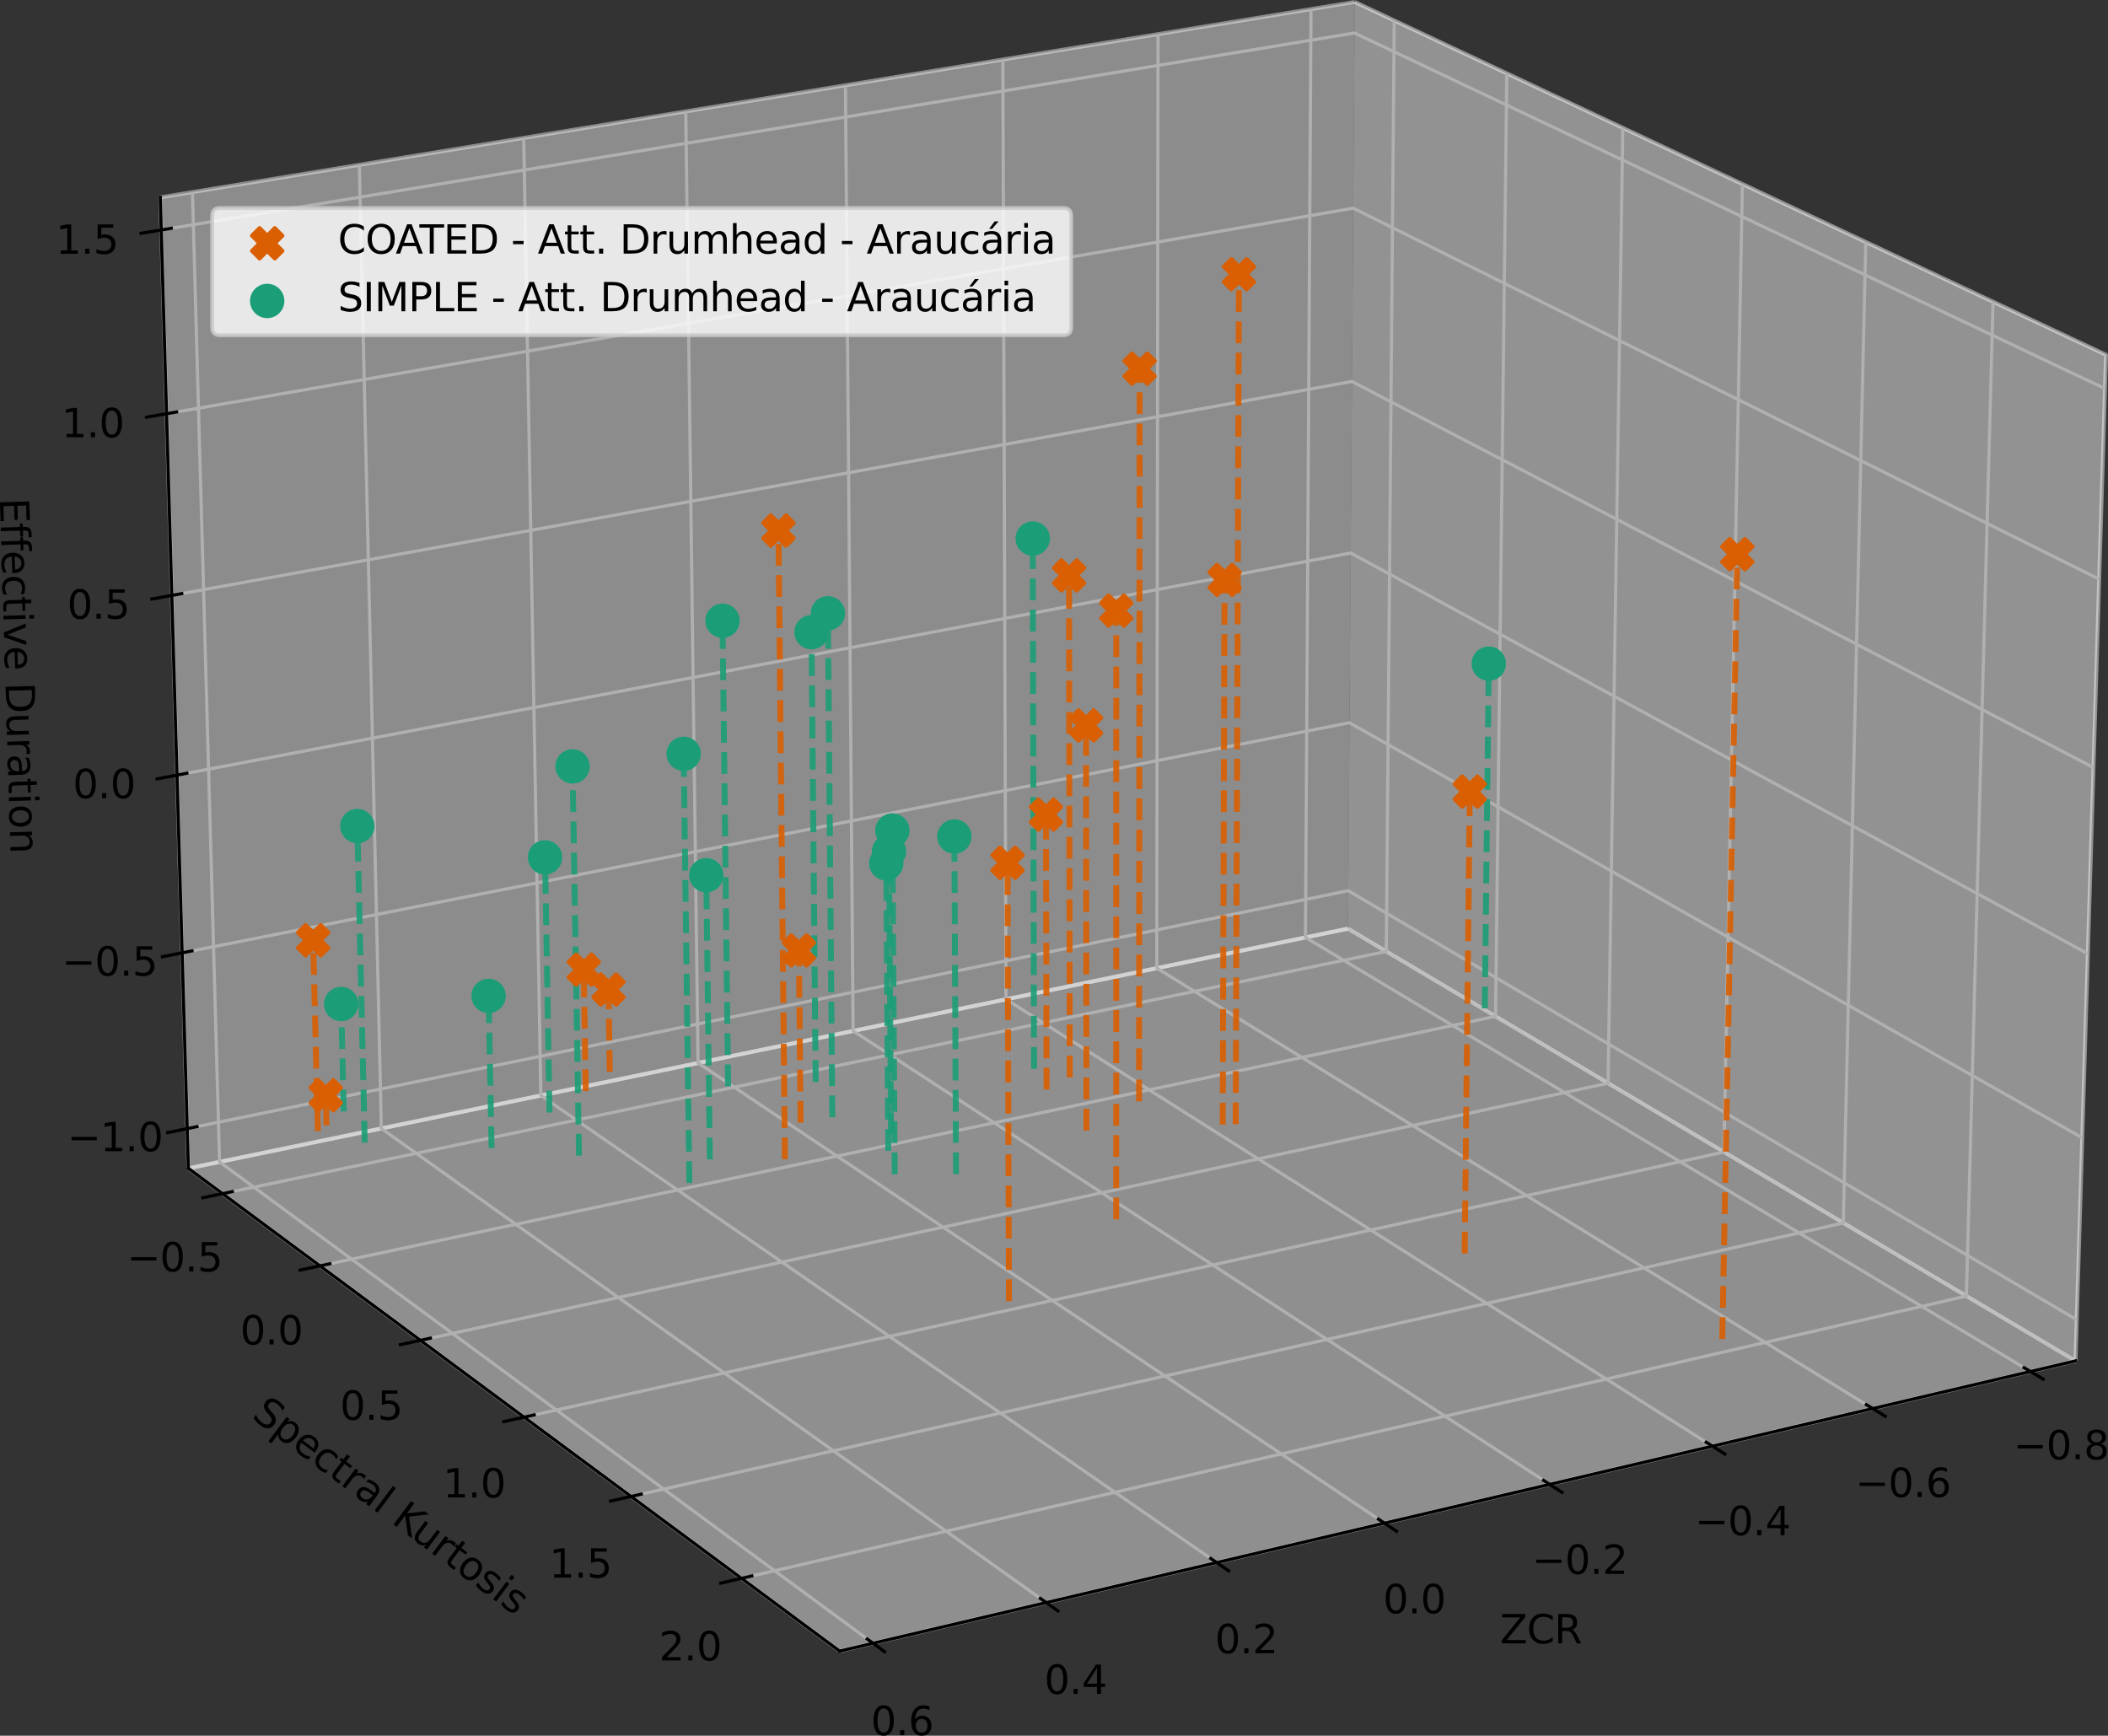 <?xml version="1.0" encoding="UTF-8" standalone="no"?>
<svg
   width="536.406pt"
   height="441.708pt"
   viewBox="0 0 536.406 441.708"
   version="1.1"
   id="svg909"
   sodipodi:docname="TIMBRE_SPACE_Attack Drumhead in Araucária's Tomtoms.svg"
   inkscape:version="1.1.2 (0a00cf5339, 2022-02-04)"
   xmlns:inkscape="http://www.inkscape.org/namespaces/inkscape"
   xmlns:sodipodi="http://sodipodi.sourceforge.net/DTD/sodipodi-0.dtd"
   xmlns:xlink="http://www.w3.org/1999/xlink"
   xmlns="http://www.w3.org/2000/svg"
   xmlns:svg="http://www.w3.org/2000/svg"
   xmlns:rdf="http://www.w3.org/1999/02/22-rdf-syntax-ns#"
   xmlns:cc="http://creativecommons.org/ns#"
   xmlns:dc="http://purl.org/dc/elements/1.1/">
  <rect x="0" y="0" width="536.406" height="441.708" fill="#333333" stroke="none"/>
  <sodipodi:namedview
     id="namedview911"
     pagecolor="#ffffff"
     bordercolor="#666666"
     borderopacity="1.0"
     inkscape:pageshadow="2"
     inkscape:pageopacity="0.0"
     inkscape:pagecheckerboard="0"
     inkscape:document-units="pt"
     showgrid="false"
     inkscape:zoom="0.69270833"
     inkscape:cx="358.73684"
     inkscape:cy="231.69925"
     inkscape:window-width="1322"
     inkscape:window-height="704"
     inkscape:window-x="44"
     inkscape:window-y="223"
     inkscape:window-maximized="1"
     inkscape:current-layer="svg909" />
  <defs
     id="defs6">
    <style
       type="text/css"
       id="style4">*{stroke-linejoin: round; stroke-linecap: butt}</style>
  </defs>
  <g
     id="pane3d_1"
     transform="translate(-300.297,-83.004)">
    <g
       id="patch_3">
      <path
         d="M 643.3,319.325 828.436,429.329 836.193,173.291 645.021,83.498"
         style="opacity:0.5;fill:#f2f2f2;stroke:#f2f2f2;stroke-linejoin:miter"
         id="path14" />
    </g>
  </g>
  <g
     id="pane3d_2"
     transform="translate(-300.297,-83.004)">
    <g
       id="patch_4">
      <path
         d="M 643.3,319.325 348.231,380.325 341.084,133.228 645.021,83.498"
         style="opacity:0.5;fill:#e6e6e6;stroke:#e6e6e6;stroke-linejoin:miter"
         id="path18" />
    </g>
  </g>
  <g
     id="pane3d_3"
     transform="translate(-300.297,-83.004)">
    <g
       id="patch_5">
      <path
         d="M 643.3,319.325 348.231,380.325 513.949,503.177 828.436,429.329"
         style="opacity:0.5;fill:#ececec;stroke:#ececec;stroke-linejoin:miter"
         id="path22" />
    </g>
  </g>
  <g
     id="grid3d_1"
     transform="translate(-300.297,-83.004)">
    <g
       id="Line3DCollection_1">
      <path
         d="M 816.968,432.022 632.485,321.561 633.898,85.318"
         style="fill:none;stroke:#b0b0b0;stroke-width:0.8"
         id="path26" />
      <path
         d="M 776.81,441.452 594.648,329.383 594.972,91.687"
         style="fill:none;stroke:#b0b0b0;stroke-width:0.8"
         id="path28" />
      <path
         d="M 736.038,451.026 556.284,337.314 555.488,98.147"
         style="fill:none;stroke:#b0b0b0;stroke-width:0.8"
         id="path30" />
      <path
         d="M 694.637,460.748 517.382,345.357 515.434,104.701"
         style="fill:none;stroke:#b0b0b0;stroke-width:0.8"
         id="path32" />
      <path
         d="m 652.593,470.621 -174.662,-117.109 -3.133,-242.163"
         style="fill:none;stroke:#b0b0b0;stroke-width:0.8"
         id="path34" />
      <path
         d="M 609.89,480.648 437.919,361.784 433.567,118.096"
         style="fill:none;stroke:#b0b0b0;stroke-width:0.8"
         id="path36" />
      <path
         d="M 566.514,490.834 397.334,370.174 391.728,124.942"
         style="fill:none;stroke:#b0b0b0;stroke-width:0.8"
         id="path38" />
      <path
         d="M 522.447,501.182 356.164,378.685 349.268,131.889"
         style="fill:none;stroke:#b0b0b0;stroke-width:0.8"
         id="path40" />
    </g>
  </g>
  <g
     id="grid3d_2"
     transform="translate(-300.297,-83.004)">
    <g
       id="Line3DCollection_2">
      <path
         d="M 655.073,88.219 653.061,325.125 356.925,386.77"
         style="fill:none;stroke:#b0b0b0;stroke-width:0.8"
         id="path44" />
      <path
         d="m 683.723,101.676 -2.859,239.969 -299.15,63.502"
         style="fill:none;stroke:#b0b0b0;stroke-width:0.8"
         id="path46" />
      <path
         d="m 713.243,115.541 -3.756,243.111 -302.211,65.445"
         style="fill:none;stroke:#b0b0b0;stroke-width:0.8"
         id="path48" />
      <path
         d="m 743.675,129.835 -4.706,246.334 -305.321,67.477"
         style="fill:none;stroke:#b0b0b0;stroke-width:0.8"
         id="path50" />
      <path
         d="m 775.062,144.578 -5.714,249.642 -308.48,69.607"
         style="fill:none;stroke:#b0b0b0;stroke-width:0.8"
         id="path52" />
      <path
         d="m 807.449,159.79 -6.783,253.039 -311.686,71.838"
         style="fill:none;stroke:#b0b0b0;stroke-width:0.8"
         id="path54" />
    </g>
  </g>
  <g
     id="grid3d_3"
     transform="translate(-300.297,-83.004)">
    <g
       id="Line3DCollection_3">
      <path
         d="m 347.939,370.222 295.431,-60.554 185.382,109.204"
         style="fill:none;stroke:#b0b0b0;stroke-width:0.8"
         id="path58" />
      <path
         d="M 346.645,325.487 643.682,266.924 830.156,372.562"
         style="fill:none;stroke:#b0b0b0;stroke-width:0.8"
         id="path60" />
      <path
         d="M 345.337,280.258 643.998,223.733 831.575,325.718"
         style="fill:none;stroke:#b0b0b0;stroke-width:0.8"
         id="path62" />
      <path
         d="M 344.014,234.526 644.316,180.087 833.011,278.332"
         style="fill:none;stroke:#b0b0b0;stroke-width:0.8"
         id="path64" />
      <path
         d="m 342.677,188.284 301.962,-52.305 189.825,94.416"
         style="fill:none;stroke:#b0b0b0;stroke-width:0.8"
         id="path66" />
      <path
         d="M 341.324,141.522 644.963,91.402 835.933,181.896"
         style="fill:none;stroke:#b0b0b0;stroke-width:0.8"
         id="path68" />
    </g>
  </g>
  <g
     id="axis3d_1"
     transform="translate(-300.297,-83.004)">
    <g
       id="line2d_1">
      <path
         d="M 828.436,429.329 513.949,503.177"
         style="fill:none;stroke:#000000;stroke-width:0.8;stroke-linecap:square"
         id="path72" />
    </g>
    <g
       id="xtick_1">
      <g
         id="line2d_2">
        <path
           d="m 815.35,431.053 4.864,2.912"
           style="fill:none;stroke:#000000;stroke-width:0.8;stroke-linecap:square"
           id="path75" />
      </g>
      <g
         id="text_1">
        <!-- −0.8 -->
        <g
           transform="matrix(0.1,0,0,-0.1,812.626,454.391)"
           id="g92">
          <defs
             id="defs82">
            <path
               id="DejaVuSans-2212"
               d="M 678,2272 H 4684 V 1741 H 678 Z"
               transform="scale(0.016)" />
            <path
               id="DejaVuSans-30"
               d="m 2034,4250 q -487,0 -733,-480 -245,-479 -245,-1442 0,-959 245,-1439 246,-480 733,-480 491,0 736,480 246,480 246,1439 0,963 -246,1442 -245,480 -736,480 z m 0,500 q 785,0 1199,-621 414,-620 414,-1801 0,-1178 -414,-1799 -414,-620 -1199,-620 -784,0 -1198,620 -414,621 -414,1799 0,1181 414,1801 414,621 1198,621 z"
               transform="scale(0.016)" />
            <path
               id="DejaVuSans-2e"
               d="m 684,794 h 660 V 0 H 684 Z"
               transform="scale(0.016)" />
            <path
               id="DejaVuSans-38"
               d="m 2034,2216 q -450,0 -708,-241 -257,-241 -257,-662 0,-422 257,-663 258,-241 708,-241 450,0 709,242 260,243 260,662 0,421 -258,662 -257,241 -711,241 z m -631,268 q -406,100 -633,378 -226,279 -226,679 0,559 398,884 399,325 1092,325 697,0 1094,-325 397,-325 397,-884 0,-400 -227,-679 -226,-278 -629,-378 456,-106 710,-416 255,-309 255,-755 Q 3634,634 3220,271 2806,-91 2034,-91 1263,-91 848,271 434,634 434,1313 q 0,446 256,755 257,310 713,416 z m -231,997 q 0,-362 226,-565 227,-203 636,-203 407,0 636,203 230,203 230,565 0,363 -230,566 -229,203 -636,203 -409,0 -636,-203 -226,-203 -226,-566 z"
               transform="scale(0.016)" />
          </defs>
          <use
             xlink:href="#DejaVuSans-2212"
             id="use84"
             x="0"
             y="0"
             width="100%"
             height="100%" />
          <use
             xlink:href="#DejaVuSans-30"
             x="83.789"
             id="use86"
             y="0"
             width="100%"
             height="100%" />
          <use
             xlink:href="#DejaVuSans-2e"
             x="147.412"
             id="use88"
             y="0"
             width="100%"
             height="100%" />
          <use
             xlink:href="#DejaVuSans-38"
             x="179.199"
             id="use90"
             y="0"
             width="100%"
             height="100%" />
        </g>
      </g>
    </g>
    <g
       id="xtick_2">
      <g
         id="line2d_3">
        <path
           d="m 775.211,440.468 4.806,2.956"
           style="fill:none;stroke:#000000;stroke-width:0.8;stroke-linecap:square"
           id="path96" />
      </g>
      <g
         id="text_2">
        <!-- −0.6 -->
        <g
           transform="matrix(0.1,0,0,-0.1,772.419,463.959)"
           id="g110">
          <defs
             id="defs100">
            <path
               id="DejaVuSans-36"
               d="m 2113,2584 q -425,0 -674,-291 -248,-290 -248,-796 0,-503 248,-796 249,-292 674,-292 425,0 673,292 248,293 248,796 0,506 -248,796 -248,291 -673,291 z m 1253,1979 v -575 q -238,112 -480,171 -242,60 -480,60 -625,0 -955,-422 -329,-422 -376,-1275 184,272 462,417 279,145 613,145 703,0 1111,-427 408,-426 408,-1160 0,-719 -425,-1154 -425,-434 -1131,-434 -810,0 -1238,620 -428,621 -428,1799 0,1106 525,1764 525,658 1409,658 238,0 480,-47 242,-47 505,-140 z"
               transform="scale(0.016)" />
          </defs>
          <use
             xlink:href="#DejaVuSans-2212"
             id="use102"
             x="0"
             y="0"
             width="100%"
             height="100%" />
          <use
             xlink:href="#DejaVuSans-30"
             x="83.789"
             id="use104"
             y="0"
             width="100%"
             height="100%" />
          <use
             xlink:href="#DejaVuSans-2e"
             x="147.412"
             id="use106"
             y="0"
             width="100%"
             height="100%" />
          <use
             xlink:href="#DejaVuSans-36"
             x="179.199"
             id="use108"
             y="0"
             width="100%"
             height="100%" />
        </g>
      </g>
    </g>
    <g
       id="xtick_3">
      <g
         id="line2d_4">
        <path
           d="m 734.459,450.027 4.745,3.002"
           style="fill:none;stroke:#000000;stroke-width:0.8;stroke-linecap:square"
           id="path114" />
      </g>
      <g
         id="text_3">
        <!-- −0.4 -->
        <g
           transform="matrix(0.1,0,0,-0.1,731.596,473.673)"
           id="g128">
          <defs
             id="defs118">
            <path
               id="DejaVuSans-34"
               d="M 2419,4116 825,1625 h 1594 z m -166,550 h 794 V 1625 h 666 V 1100 H 3047 V 0 H 2419 V 1100 H 313 v 609 z"
               transform="scale(0.016)" />
          </defs>
          <use
             xlink:href="#DejaVuSans-2212"
             id="use120"
             x="0"
             y="0"
             width="100%"
             height="100%" />
          <use
             xlink:href="#DejaVuSans-30"
             x="83.789"
             id="use122"
             y="0"
             width="100%"
             height="100%" />
          <use
             xlink:href="#DejaVuSans-2e"
             x="147.412"
             id="use124"
             y="0"
             width="100%"
             height="100%" />
          <use
             xlink:href="#DejaVuSans-34"
             x="179.199"
             id="use126"
             y="0"
             width="100%"
             height="100%" />
        </g>
      </g>
    </g>
    <g
       id="xtick_4">
      <g
         id="line2d_5">
        <path
           d="m 693.078,459.734 4.683,3.048"
           style="fill:none;stroke:#000000;stroke-width:0.8;stroke-linecap:square"
           id="path132" />
      </g>
      <g
         id="text_4">
        <!-- −0.2 -->
        <g
           transform="matrix(0.1,0,0,-0.1,690.141,483.538)"
           id="g146">
          <defs
             id="defs136">
            <path
               id="DejaVuSans-32"
               d="M 1228,531 H 3431 V 0 H 469 v 531 q 359,372 979,998 621,627 780,809 303,340 423,576 121,236 121,464 0,372 -261,606 -261,235 -680,235 -297,0 -627,-103 -329,-103 -704,-313 v 638 q 381,153 712,231 332,78 607,78 725,0 1156,-363 431,-362 431,-968 0,-288 -108,-546 -107,-257 -392,-607 -78,-91 -497,-524 Q 1991,1309 1228,531 Z"
               transform="scale(0.016)" />
          </defs>
          <use
             xlink:href="#DejaVuSans-2212"
             id="use138"
             x="0"
             y="0"
             width="100%"
             height="100%" />
          <use
             xlink:href="#DejaVuSans-30"
             x="83.789"
             id="use140"
             y="0"
             width="100%"
             height="100%" />
          <use
             xlink:href="#DejaVuSans-2e"
             x="147.412"
             id="use142"
             y="0"
             width="100%"
             height="100%" />
          <use
             xlink:href="#DejaVuSans-32"
             x="179.199"
             id="use144"
             y="0"
             width="100%"
             height="100%" />
        </g>
      </g>
    </g>
    <g
       id="xtick_5">
      <g
         id="line2d_6">
        <path
           d="m 651.056,469.591 4.617,3.096"
           style="fill:none;stroke:#000000;stroke-width:0.8;stroke-linecap:square"
           id="path150" />
      </g>
      <g
         id="text_5">
        <!-- 0.0 -->
        <g
           transform="matrix(0.1,0,0,-0.1,652.231,493.556)"
           id="g159">
          <use
             xlink:href="#DejaVuSans-30"
             id="use153"
             x="0"
             y="0"
             width="100%"
             height="100%" />
          <use
             xlink:href="#DejaVuSans-2e"
             x="63.623"
             id="use155"
             y="0"
             width="100%"
             height="100%" />
          <use
             xlink:href="#DejaVuSans-30"
             x="95.41"
             id="use157"
             y="0"
             width="100%"
             height="100%" />
        </g>
      </g>
    </g>
    <g
       id="xtick_6">
      <g
         id="line2d_7">
        <path
           d="m 608.376,479.602 4.55,3.145"
           style="fill:none;stroke:#000000;stroke-width:0.8;stroke-linecap:square"
           id="path163" />
      </g>
      <g
         id="text_6">
        <!-- 0.2 -->
        <g
           transform="matrix(0.1,0,0,-0.1,609.47,503.732)"
           id="g172">
          <use
             xlink:href="#DejaVuSans-30"
             id="use166"
             x="0"
             y="0"
             width="100%"
             height="100%" />
          <use
             xlink:href="#DejaVuSans-2e"
             x="63.623"
             id="use168"
             y="0"
             width="100%"
             height="100%" />
          <use
             xlink:href="#DejaVuSans-32"
             x="95.41"
             id="use170"
             y="0"
             width="100%"
             height="100%" />
        </g>
      </g>
    </g>
    <g
       id="xtick_7">
      <g
         id="line2d_8">
        <path
           d="m 565.023,489.771 4.479,3.194"
           style="fill:none;stroke:#000000;stroke-width:0.8;stroke-linecap:square"
           id="path176" />
      </g>
      <g
         id="text_7">
        <!-- 0.4 -->
        <g
           transform="matrix(0.1,0,0,-0.1,566.032,514.068)"
           id="g185">
          <use
             xlink:href="#DejaVuSans-30"
             id="use179"
             x="0"
             y="0"
             width="100%"
             height="100%" />
          <use
             xlink:href="#DejaVuSans-2e"
             x="63.623"
             id="use181"
             y="0"
             width="100%"
             height="100%" />
          <use
             xlink:href="#DejaVuSans-34"
             x="95.41"
             id="use183"
             y="0"
             width="100%"
             height="100%" />
        </g>
      </g>
    </g>
    <g
       id="xtick_8">
      <g
         id="line2d_9">
        <path
           d="m 520.981,500.102 4.406,3.245"
           style="fill:none;stroke:#000000;stroke-width:0.8;stroke-linecap:square"
           id="path189" />
      </g>
      <g
         id="text_8">
        <!-- 0.6 -->
        <g
           transform="matrix(0.1,0,0,-0.1,521.901,524.57)"
           id="g198">
          <use
             xlink:href="#DejaVuSans-30"
             id="use192"
             x="0"
             y="0"
             width="100%"
             height="100%" />
          <use
             xlink:href="#DejaVuSans-2e"
             x="63.623"
             id="use194"
             y="0"
             width="100%"
             height="100%" />
          <use
             xlink:href="#DejaVuSans-36"
             x="95.41"
             id="use196"
             y="0"
             width="100%"
             height="100%" />
        </g>
      </g>
    </g>
    <g
       id="text_9">
      <!-- ZCR -->
      <g
         transform="matrix(0.1,0,0,-0.1,681.971,501.218)"
         id="g213">
        <defs
           id="defs205">
          <path
             id="DejaVuSans-5a"
             d="M 359,4666 H 4025 V 4184 L 1075,531 H 4097 V 0 H 288 V 481 L 3238,4134 H 359 Z"
             transform="scale(0.016)" />
          <path
             id="DejaVuSans-43"
             d="m 4122,4306 v -665 q -319,297 -680,443 -361,147 -767,147 -800,0 -1225,-489 -425,-489 -425,-1414 0,-922 425,-1411 425,-489 1225,-489 406,0 767,147 361,147 680,444 V 359 Q 3791,134 3420,21 3050,-91 2638,-91 1578,-91 968,557 359,1206 359,2328 q 0,1125 609,1773 610,649 1670,649 418,0 788,-111 371,-111 696,-333 z"
             transform="scale(0.016)" />
          <path
             id="DejaVuSans-52"
             d="m 2841,2188 q 203,-69 395,-294 192,-225 386,-619 L 4263,0 h -679 l -596,1197 q -232,469 -449,622 -217,153 -592,153 H 1259 V 0 H 628 v 4666 h 1425 q 800,0 1194,-335 394,-334 394,-1009 0,-441 -205,-732 -205,-290 -595,-402 z M 1259,4147 V 2491 h 794 q 456,0 689,211 233,211 233,620 0,409 -233,617 -233,208 -689,208 z"
             transform="scale(0.016)" />
        </defs>
        <use
           xlink:href="#DejaVuSans-5a"
           id="use207"
           x="0"
           y="0"
           width="100%"
           height="100%" />
        <use
           xlink:href="#DejaVuSans-43"
           x="68.506"
           id="use209"
           y="0"
           width="100%"
           height="100%" />
        <use
           xlink:href="#DejaVuSans-52"
           x="138.33"
           id="use211"
           y="0"
           width="100%"
           height="100%" />
      </g>
    </g>
  </g>
  <g
     id="axis3d_2"
     transform="translate(-300.297,-83.004)">
    <g
       id="line2d_10">
      <path
         d="M 348.231,380.325 513.949,503.177"
         style="fill:none;stroke:#000000;stroke-width:0.8;stroke-linecap:square"
         id="path217" />
    </g>
    <g
       id="xtick_9">
      <g
         id="line2d_11">
        <path
           d="m 359.421,386.25 -7.496,1.56"
           style="fill:none;stroke:#000000;stroke-width:0.8;stroke-linecap:square"
           id="path220" />
      </g>
      <g
         id="text_10">
        <!-- −0.5 -->
        <g
           transform="matrix(0.1,0,0,-0.1,332.604,406.564)"
           id="g234">
          <defs
             id="defs224">
            <path
               id="DejaVuSans-35"
               d="M 691,4666 H 3169 V 4134 H 1269 V 2991 q 137,47 274,70 138,23 276,23 781,0 1237,-428 457,-428 457,-1159 Q 3513,744 3044,326 2575,-91 1722,-91 1428,-91 1123,-41 819,9 494,109 v 635 q 281,-153 581,-228 300,-75 634,-75 541,0 856,284 316,284 316,772 0,487 -316,771 -315,285 -856,285 -253,0 -505,-56 -251,-56 -513,-175 z"
               transform="scale(0.016)" />
          </defs>
          <use
             xlink:href="#DejaVuSans-2212"
             id="use226"
             x="0"
             y="0"
             width="100%"
             height="100%" />
          <use
             xlink:href="#DejaVuSans-30"
             x="83.789"
             id="use228"
             y="0"
             width="100%"
             height="100%" />
          <use
             xlink:href="#DejaVuSans-2e"
             x="147.412"
             id="use230"
             y="0"
             width="100%"
             height="100%" />
          <use
             xlink:href="#DejaVuSans-35"
             x="179.199"
             id="use232"
             y="0"
             width="100%"
             height="100%" />
        </g>
      </g>
    </g>
    <g
       id="xtick_10">
      <g
         id="line2d_12">
        <path
           d="m 384.238,404.611 -7.579,1.609"
           style="fill:none;stroke:#000000;stroke-width:0.8;stroke-linecap:square"
           id="path238" />
      </g>
      <g
         id="text_11">
        <!-- 0.0 -->
        <g
           transform="matrix(0.1,0,0,-0.1,361.421,425.147)"
           id="g247">
          <use
             xlink:href="#DejaVuSans-30"
             id="use241"
             x="0"
             y="0"
             width="100%"
             height="100%" />
          <use
             xlink:href="#DejaVuSans-2e"
             x="63.623"
             id="use243"
             y="0"
             width="100%"
             height="100%" />
          <use
             xlink:href="#DejaVuSans-30"
             x="95.41"
             id="use245"
             y="0"
             width="100%"
             height="100%" />
        </g>
      </g>
    </g>
    <g
       id="xtick_11">
      <g
         id="line2d_13">
        <path
           d="m 409.828,423.544 -7.663,1.659"
           style="fill:none;stroke:#000000;stroke-width:0.8;stroke-linecap:square"
           id="path251" />
      </g>
      <g
         id="text_12">
        <!-- 0.5 -->
        <g
           transform="matrix(0.1,0,0,-0.1,386.816,444.309)"
           id="g260">
          <use
             xlink:href="#DejaVuSans-30"
             id="use254"
             x="0"
             y="0"
             width="100%"
             height="100%" />
          <use
             xlink:href="#DejaVuSans-2e"
             x="63.623"
             id="use256"
             y="0"
             width="100%"
             height="100%" />
          <use
             xlink:href="#DejaVuSans-35"
             x="95.41"
             id="use258"
             y="0"
             width="100%"
             height="100%" />
        </g>
      </g>
    </g>
    <g
       id="xtick_12">
      <g
         id="line2d_14">
        <path
           d="m 436.228,443.077 -7.748,1.712"
           style="fill:none;stroke:#000000;stroke-width:0.8;stroke-linecap:square"
           id="path264" />
      </g>
      <g
         id="text_13">
        <!-- 1.0 -->
        <g
           transform="matrix(0.1,0,0,-0.1,413.017,464.08)"
           id="g276">
          <defs
             id="defs268">
            <path
               id="DejaVuSans-31"
               d="M 794,531 H 1825 V 4091 L 703,3866 v 575 l 1116,225 h 631 V 531 H 3481 V 0 H 794 Z"
               transform="scale(0.016)" />
          </defs>
          <use
             xlink:href="#DejaVuSans-31"
             id="use270"
             x="0"
             y="0"
             width="100%"
             height="100%" />
          <use
             xlink:href="#DejaVuSans-2e"
             x="63.623"
             id="use272"
             y="0"
             width="100%"
             height="100%" />
          <use
             xlink:href="#DejaVuSans-30"
             x="95.41"
             id="use274"
             y="0"
             width="100%"
             height="100%" />
        </g>
      </g>
    </g>
    <g
       id="xtick_13">
      <g
         id="line2d_15">
        <path
           d="m 463.478,463.238 -7.835,1.768"
           style="fill:none;stroke:#000000;stroke-width:0.8;stroke-linecap:square"
           id="path280" />
      </g>
      <g
         id="text_14">
        <!-- 1.5 -->
        <g
           transform="matrix(0.1,0,0,-0.1,440.062,484.487)"
           id="g289">
          <use
             xlink:href="#DejaVuSans-31"
             id="use283"
             x="0"
             y="0"
             width="100%"
             height="100%" />
          <use
             xlink:href="#DejaVuSans-2e"
             x="63.623"
             id="use285"
             y="0"
             width="100%"
             height="100%" />
          <use
             xlink:href="#DejaVuSans-35"
             x="95.41"
             id="use287"
             y="0"
             width="100%"
             height="100%" />
        </g>
      </g>
    </g>
    <g
       id="xtick_14">
      <g
         id="line2d_16">
        <path
           d="m 491.618,484.058 -7.924,1.826"
           style="fill:none;stroke:#000000;stroke-width:0.8;stroke-linecap:square"
           id="path293" />
      </g>
      <g
         id="text_15">
        <!-- 2.0 -->
        <g
           transform="matrix(0.1,0,0,-0.1,467.992,505.563)"
           id="g302">
          <use
             xlink:href="#DejaVuSans-32"
             id="use296"
             x="0"
             y="0"
             width="100%"
             height="100%" />
          <use
             xlink:href="#DejaVuSans-2e"
             x="63.623"
             id="use298"
             y="0"
             width="100%"
             height="100%" />
          <use
             xlink:href="#DejaVuSans-30"
             x="95.41"
             id="use300"
             y="0"
             width="100%"
             height="100%" />
        </g>
      </g>
    </g>
    <g
       id="text_16">
      <!-- Spectral Kurtosis -->
      <g
         transform="matrix(0.08,0.06,0.06,-0.08,364.055,443.694)"
         id="g356">
        <defs
           id="defs320">
          <path
             id="DejaVuSans-53"
             d="m 3425,4513 v -616 q -359,172 -678,256 -319,85 -616,85 -515,0 -795,-200 -280,-200 -280,-569 0,-310 186,-468 186,-157 705,-254 l 381,-78 q 706,-135 1042,-474 336,-339 336,-907 0,-679 -455,-1029 -454,-350 -1332,-350 -331,0 -705,75 -373,75 -773,222 v 650 q 384,-215 753,-325 369,-109 725,-109 540,0 834,212 294,213 294,607 0,343 -211,537 -211,194 -692,291 l -385,75 q -706,140 -1022,440 -315,300 -315,835 0,619 436,975 436,356 1201,356 329,0 669,-60 341,-59 697,-177 z"
             transform="scale(0.016)" />
          <path
             id="DejaVuSans-70"
             d="M 1159,525 V -1331 H 581 v 4831 h 578 v -531 q 182,312 458,463 277,152 661,152 638,0 1036,-506 399,-506 399,-1331 0,-825 -399,-1332 -398,-506 -1036,-506 -384,0 -661,152 -276,152 -458,464 z m 1957,1222 q 0,634 -261,995 -261,361 -717,361 -457,0 -718,-361 -261,-361 -261,-995 0,-634 261,-995 261,-361 718,-361 456,0 717,361 261,361 261,995 z"
             transform="scale(0.016)" />
          <path
             id="DejaVuSans-65"
             d="M 3597,1894 V 1613 H 953 q 38,-594 358,-905 320,-311 892,-311 331,0 642,81 311,81 618,244 V 178 Q 3153,47 2828,-22 2503,-91 2169,-91 1331,-91 842,396 353,884 353,1716 q 0,859 464,1363 464,505 1252,505 706,0 1117,-455 411,-454 411,-1235 z m -575,169 q -6,471 -264,752 -258,282 -683,282 -481,0 -770,-272 -289,-272 -333,-766 z"
             transform="scale(0.016)" />
          <path
             id="DejaVuSans-63"
             d="m 3122,3366 v -538 q -244,135 -489,202 -245,67 -495,67 -560,0 -870,-355 -309,-354 -309,-995 0,-641 309,-996 310,-354 870,-354 250,0 495,67 245,67 489,202 V 134 Q 2881,22 2623,-34 2366,-91 2075,-91 1284,-91 818,406 353,903 353,1747 q 0,856 470,1346 471,491 1290,491 265,0 518,-55 253,-54 491,-163 z"
             transform="scale(0.016)" />
          <path
             id="DejaVuSans-74"
             d="M 1172,4494 V 3500 H 2356 V 3053 H 1172 V 1153 q 0,-428 117,-550 117,-122 477,-122 h 590 V 0 H 1766 Q 1100,0 847,248 594,497 594,1153 V 3053 H 172 v 447 h 422 v 994 z"
             transform="scale(0.016)" />
          <path
             id="DejaVuSans-72"
             d="m 2631,2963 q -97,56 -211,82 -114,27 -251,27 -488,0 -749,-317 -261,-317 -261,-911 V 0 H 581 v 3500 h 578 v -544 q 182,319 472,473 291,155 707,155 59,0 131,-8 72,-7 159,-23 z"
             transform="scale(0.016)" />
          <path
             id="DejaVuSans-61"
             d="m 2194,1759 q -697,0 -966,-159 -269,-159 -269,-544 0,-306 202,-486 202,-179 548,-179 479,0 768,339 289,339 289,901 v 128 z m 1147,238 V 0 H 2766 V 531 Q 2569,213 2275,61 1981,-91 1556,-91 q -537,0 -855,302 -317,302 -317,808 0,590 395,890 396,300 1180,300 h 807 v 57 q 0,397 -261,614 -261,217 -733,217 -300,0 -585,-72 -284,-72 -546,-216 v 532 q 315,122 612,182 297,61 578,61 760,0 1135,-394 375,-393 375,-1193 z"
             transform="scale(0.016)" />
          <path
             id="DejaVuSans-6c"
             d="m 603,4863 h 575 V 0 H 603 Z"
             transform="scale(0.016)" />
          <path
             id="DejaVuSans-20"
             transform="scale(0.016)"
             d="" />
          <path
             id="DejaVuSans-4b"
             d="m 628,4666 h 631 V 2694 l 2094,1972 h 813 L 1850,2491 4331,0 H 3500 L 1259,2247 V 0 H 628 Z"
             transform="scale(0.016)" />
          <path
             id="DejaVuSans-75"
             d="m 544,1381 v 2119 h 575 V 1403 q 0,-497 193,-746 194,-248 582,-248 465,0 735,297 271,297 271,810 v 1984 h 575 V 0 H 2900 V 538 Q 2691,219 2414,64 2138,-91 1772,-91 1169,-91 856,284 544,659 544,1381 Z m 1447,2203 z"
             transform="scale(0.016)" />
          <path
             id="DejaVuSans-6f"
             d="m 1959,3097 q -462,0 -731,-361 -269,-361 -269,-989 0,-628 267,-989 268,-361 733,-361 460,0 728,362 269,363 269,988 0,622 -269,986 -268,364 -728,364 z m 0,487 q 750,0 1178,-488 429,-487 429,-1349 Q 3566,888 3137,398 2709,-91 1959,-91 1206,-91 779,398 353,888 353,1747 q 0,862 426,1349 427,488 1180,488 z"
             transform="scale(0.016)" />
          <path
             id="DejaVuSans-73"
             d="m 2834,3397 v -544 q -243,125 -506,187 -262,63 -544,63 -428,0 -642,-131 -214,-131 -214,-394 0,-200 153,-314 153,-114 616,-217 l 197,-44 q 612,-131 870,-370 258,-239 258,-667 0,-488 -386,-773 Q 2250,-91 1575,-91 1294,-91 989,-36 684,19 347,128 v 594 q 319,-166 628,-249 309,-82 613,-82 406,0 624,139 219,139 219,392 0,234 -158,359 -157,125 -692,241 l -200,47 q -534,112 -772,345 -237,233 -237,639 0,494 350,762 350,269 994,269 318,0 599,-47 282,-46 519,-140 z"
             transform="scale(0.016)" />
          <path
             id="DejaVuSans-69"
             d="m 603,3500 h 575 V 0 H 603 Z m 0,1363 h 575 V 4134 H 603 Z"
             transform="scale(0.016)" />
        </defs>
        <use
           xlink:href="#DejaVuSans-53"
           id="use322"
           x="0"
           y="0"
           width="100%"
           height="100%" />
        <use
           xlink:href="#DejaVuSans-70"
           x="63.477"
           id="use324"
           y="0"
           width="100%"
           height="100%" />
        <use
           xlink:href="#DejaVuSans-65"
           x="126.953"
           id="use326"
           y="0"
           width="100%"
           height="100%" />
        <use
           xlink:href="#DejaVuSans-63"
           x="188.477"
           id="use328"
           y="0"
           width="100%"
           height="100%" />
        <use
           xlink:href="#DejaVuSans-74"
           x="243.457"
           id="use330"
           y="0"
           width="100%"
           height="100%" />
        <use
           xlink:href="#DejaVuSans-72"
           x="282.666"
           id="use332"
           y="0"
           width="100%"
           height="100%" />
        <use
           xlink:href="#DejaVuSans-61"
           x="323.779"
           id="use334"
           y="0"
           width="100%"
           height="100%" />
        <use
           xlink:href="#DejaVuSans-6c"
           x="385.059"
           id="use336"
           y="0"
           width="100%"
           height="100%" />
        <use
           xlink:href="#DejaVuSans-20"
           x="412.842"
           id="use338"
           y="0"
           width="100%"
           height="100%" />
        <use
           xlink:href="#DejaVuSans-4b"
           x="444.629"
           id="use340"
           y="0"
           width="100%"
           height="100%" />
        <use
           xlink:href="#DejaVuSans-75"
           x="505.205"
           id="use342"
           y="0"
           width="100%"
           height="100%" />
        <use
           xlink:href="#DejaVuSans-72"
           x="568.584"
           id="use344"
           y="0"
           width="100%"
           height="100%" />
        <use
           xlink:href="#DejaVuSans-74"
           x="609.697"
           id="use346"
           y="0"
           width="100%"
           height="100%" />
        <use
           xlink:href="#DejaVuSans-6f"
           x="648.906"
           id="use348"
           y="0"
           width="100%"
           height="100%" />
        <use
           xlink:href="#DejaVuSans-73"
           x="710.088"
           id="use350"
           y="0"
           width="100%"
           height="100%" />
        <use
           xlink:href="#DejaVuSans-69"
           x="762.188"
           id="use352"
           y="0"
           width="100%"
           height="100%" />
        <use
           xlink:href="#DejaVuSans-73"
           x="789.971"
           id="use354"
           y="0"
           width="100%"
           height="100%" />
      </g>
    </g>
  </g>
  <g
     id="axis3d_3"
     transform="translate(-300.297,-83.004)">
    <g
       id="line2d_17">
      <path
         d="M 348.231,380.325 341.084,133.228"
         style="fill:none;stroke:#000000;stroke-width:0.8;stroke-linecap:square"
         id="path360" />
    </g>
    <g
       id="xtick_15">
      <g
         id="line2d_18">
        <path
           d="m 350.429,369.711 -7.477,1.533"
           style="fill:none;stroke:#000000;stroke-width:0.8;stroke-linecap:square"
           id="path363" />
      </g>
      <g
         id="text_17">
        <!-- −1.0 -->
        <g
           transform="matrix(0.1,0,0,-0.1,317.435,375.962)"
           id="g374">
          <use
             xlink:href="#DejaVuSans-2212"
             id="use366"
             x="0"
             y="0"
             width="100%"
             height="100%" />
          <use
             xlink:href="#DejaVuSans-31"
             x="83.789"
             id="use368"
             y="0"
             width="100%"
             height="100%" />
          <use
             xlink:href="#DejaVuSans-2e"
             x="147.412"
             id="use370"
             y="0"
             width="100%"
             height="100%" />
          <use
             xlink:href="#DejaVuSans-30"
             x="179.199"
             id="use372"
             y="0"
             width="100%"
             height="100%" />
        </g>
      </g>
    </g>
    <g
       id="xtick_16">
      <g
         id="line2d_19">
        <path
           d="m 349.149,324.993 -7.52,1.483"
           style="fill:none;stroke:#000000;stroke-width:0.8;stroke-linecap:square"
           id="path378" />
      </g>
      <g
         id="text_18">
        <!-- −0.5 -->
        <g
           transform="matrix(0.1,0,0,-0.1,316.043,331.288)"
           id="g389">
          <use
             xlink:href="#DejaVuSans-2212"
             id="use381"
             x="0"
             y="0"
             width="100%"
             height="100%" />
          <use
             xlink:href="#DejaVuSans-30"
             x="83.789"
             id="use383"
             y="0"
             width="100%"
             height="100%" />
          <use
             xlink:href="#DejaVuSans-2e"
             x="147.412"
             id="use385"
             y="0"
             width="100%"
             height="100%" />
          <use
             xlink:href="#DejaVuSans-35"
             x="179.199"
             id="use387"
             y="0"
             width="100%"
             height="100%" />
        </g>
      </g>
    </g>
    <g
       id="xtick_17">
      <g
         id="line2d_20">
        <path
           d="m 347.856,279.781 -7.563,1.431"
           style="fill:none;stroke:#000000;stroke-width:0.8;stroke-linecap:square"
           id="path393" />
      </g>
      <g
         id="text_19">
        <!-- 0.0 -->
        <g
           transform="matrix(0.1,0,0,-0.1,318.825,286.121)"
           id="g402">
          <use
             xlink:href="#DejaVuSans-30"
             id="use396"
             x="0"
             y="0"
             width="100%"
             height="100%" />
          <use
             xlink:href="#DejaVuSans-2e"
             x="63.623"
             id="use398"
             y="0"
             width="100%"
             height="100%" />
          <use
             xlink:href="#DejaVuSans-30"
             x="95.41"
             id="use400"
             y="0"
             width="100%"
             height="100%" />
        </g>
      </g>
    </g>
    <g
       id="xtick_18">
      <g
         id="line2d_21">
        <path
           d="m 346.547,234.067 -7.607,1.379"
           style="fill:none;stroke:#000000;stroke-width:0.8;stroke-linecap:square"
           id="path406" />
      </g>
      <g
         id="text_20">
        <!-- 0.5 -->
        <g
           transform="matrix(0.1,0,0,-0.1,317.401,240.453)"
           id="g415">
          <use
             xlink:href="#DejaVuSans-30"
             id="use409"
             x="0"
             y="0"
             width="100%"
             height="100%" />
          <use
             xlink:href="#DejaVuSans-2e"
             x="63.623"
             id="use411"
             y="0"
             width="100%"
             height="100%" />
          <use
             xlink:href="#DejaVuSans-35"
             x="95.41"
             id="use413"
             y="0"
             width="100%"
             height="100%" />
        </g>
      </g>
    </g>
    <g
       id="xtick_19">
      <g
         id="line2d_22">
        <path
           d="m 345.225,187.843 -7.651,1.325"
           style="fill:none;stroke:#000000;stroke-width:0.8;stroke-linecap:square"
           id="path419" />
      </g>
      <g
         id="text_21">
        <!-- 1.0 -->
        <g
           transform="matrix(0.1,0,0,-0.1,315.962,194.276)"
           id="g428">
          <use
             xlink:href="#DejaVuSans-31"
             id="use422"
             x="0"
             y="0"
             width="100%"
             height="100%" />
          <use
             xlink:href="#DejaVuSans-2e"
             x="63.623"
             id="use424"
             y="0"
             width="100%"
             height="100%" />
          <use
             xlink:href="#DejaVuSans-30"
             x="95.41"
             id="use426"
             y="0"
             width="100%"
             height="100%" />
        </g>
      </g>
    </g>
    <g
       id="xtick_20">
      <g
         id="line2d_23">
        <path
           d="m 343.887,141.099 -7.696,1.27"
           style="fill:none;stroke:#000000;stroke-width:0.8;stroke-linecap:square"
           id="path432" />
      </g>
      <g
         id="text_22">
        <!-- 1.5 -->
        <g
           transform="matrix(0.1,0,0,-0.1,314.506,147.581)"
           id="g441">
          <use
             xlink:href="#DejaVuSans-31"
             id="use435"
             x="0"
             y="0"
             width="100%"
             height="100%" />
          <use
             xlink:href="#DejaVuSans-2e"
             x="63.623"
             id="use437"
             y="0"
             width="100%"
             height="100%" />
          <use
             xlink:href="#DejaVuSans-35"
             x="95.41"
             id="use439"
             y="0"
             width="100%"
             height="100%" />
        </g>
      </g>
    </g>
    <g
       id="text_23">
      <!-- Effective Duration -->
      <g
         transform="matrix(0.003,0.1,0.1,-0.003,300.269,209.828)"
         id="g488">
        <defs
           id="defs450">
          <path
             id="DejaVuSans-45"
             d="M 628,4666 H 3578 V 4134 H 1259 V 2753 H 3481 V 2222 H 1259 V 531 H 3634 V 0 H 628 Z"
             transform="scale(0.016)" />
          <path
             id="DejaVuSans-66"
             d="m 2375,4863 v -479 h -550 q -309,0 -430,-125 -120,-125 -120,-450 v -309 h 947 V 3053 H 1275 V 0 H 697 V 3053 H 147 v 447 h 550 v 244 q 0,584 272,851 272,268 862,268 z"
             transform="scale(0.016)" />
          <path
             id="DejaVuSans-76"
             d="M 191,3500 H 800 L 1894,563 2988,3500 h 609 L 2284,0 h -781 z"
             transform="scale(0.016)" />
          <path
             id="DejaVuSans-44"
             d="M 1259,4147 V 519 h 763 q 966,0 1414,437 448,438 448,1382 0,937 -448,1373 -448,436 -1414,436 z m -631,519 h 1297 q 1356,0 1990,-564 635,-564 635,-1764 Q 4550,1131 3912,565 3275,0 1925,0 H 628 Z"
             transform="scale(0.016)" />
          <path
             id="DejaVuSans-6e"
             d="M 3513,2113 V 0 h -575 v 2094 q 0,497 -194,743 -194,247 -581,247 -466,0 -735,-297 -269,-296 -269,-809 V 0 H 581 v 3500 h 578 v -544 q 207,316 486,472 280,156 646,156 603,0 912,-373 310,-373 310,-1098 z"
             transform="scale(0.016)" />
        </defs>
        <use
           xlink:href="#DejaVuSans-45"
           id="use452"
           x="0"
           y="0"
           width="100%"
           height="100%" />
        <use
           xlink:href="#DejaVuSans-66"
           x="63.184"
           id="use454"
           y="0"
           width="100%"
           height="100%" />
        <use
           xlink:href="#DejaVuSans-66"
           x="98.389"
           id="use456"
           y="0"
           width="100%"
           height="100%" />
        <use
           xlink:href="#DejaVuSans-65"
           x="133.594"
           id="use458"
           y="0"
           width="100%"
           height="100%" />
        <use
           xlink:href="#DejaVuSans-63"
           x="195.117"
           id="use460"
           y="0"
           width="100%"
           height="100%" />
        <use
           xlink:href="#DejaVuSans-74"
           x="250.098"
           id="use462"
           y="0"
           width="100%"
           height="100%" />
        <use
           xlink:href="#DejaVuSans-69"
           x="289.307"
           id="use464"
           y="0"
           width="100%"
           height="100%" />
        <use
           xlink:href="#DejaVuSans-76"
           x="317.09"
           id="use466"
           y="0"
           width="100%"
           height="100%" />
        <use
           xlink:href="#DejaVuSans-65"
           x="376.27"
           id="use468"
           y="0"
           width="100%"
           height="100%" />
        <use
           xlink:href="#DejaVuSans-20"
           x="437.793"
           id="use470"
           y="0"
           width="100%"
           height="100%" />
        <use
           xlink:href="#DejaVuSans-44"
           x="469.58"
           id="use472"
           y="0"
           width="100%"
           height="100%" />
        <use
           xlink:href="#DejaVuSans-75"
           x="546.582"
           id="use474"
           y="0"
           width="100%"
           height="100%" />
        <use
           xlink:href="#DejaVuSans-72"
           x="609.961"
           id="use476"
           y="0"
           width="100%"
           height="100%" />
        <use
           xlink:href="#DejaVuSans-61"
           x="651.074"
           id="use478"
           y="0"
           width="100%"
           height="100%" />
        <use
           xlink:href="#DejaVuSans-74"
           x="712.354"
           id="use480"
           y="0"
           width="100%"
           height="100%" />
        <use
           xlink:href="#DejaVuSans-69"
           x="751.562"
           id="use482"
           y="0"
           width="100%"
           height="100%" />
        <use
           xlink:href="#DejaVuSans-6f"
           x="779.346"
           id="use484"
           y="0"
           width="100%"
           height="100%" />
        <use
           xlink:href="#DejaVuSans-6e"
           x="840.527"
           id="use486"
           y="0"
           width="100%"
           height="100%" />
      </g>
    </g>
  </g>
  <g
     id="line2d_24"
     transform="translate(-300.297,-83.004)">
    <path
       d="m 678.118,339.618 1.015,-87.719"
       clip-path="url(#p186788a94d)"
       style="fill:none;stroke:#1b9e77;stroke-width:1.5;stroke-dasharray:5.55, 2.4;stroke-dashoffset:0;stroke-opacity:0.9"
       id="path492" />
  </g>
  <g
     id="line2d_25"
     transform="translate(-300.297,-83.004)">
    <path
       d="M 425.385,375.178 424.632,336.447"
       clip-path="url(#p186788a94d)"
       style="fill:none;stroke:#1b9e77;stroke-width:1.5;stroke-dasharray:5.55, 2.4;stroke-dashoffset:0;stroke-opacity:0.9"
       id="path495" />
  </g>
  <g
     id="line2d_26"
     transform="translate(-300.297,-83.004)">
    <path
       d="m 527.023,371.645 -0.499,-71.959"
       clip-path="url(#p186788a94d)"
       style="fill:none;stroke:#1b9e77;stroke-width:1.5;stroke-dasharray:5.55, 2.4;stroke-dashoffset:0;stroke-opacity:0.9"
       id="path498" />
  </g>
  <g
     id="line2d_27"
     transform="translate(-300.297,-83.004)">
    <path
       d="m 507.856,358.356 -1.062,-114.469"
       clip-path="url(#p186788a94d)"
       style="fill:none;stroke:#1b9e77;stroke-width:1.5;stroke-dasharray:5.55, 2.4;stroke-dashoffset:0;stroke-opacity:0.9"
       id="path501" />
  </g>
  <g
     id="line2d_28"
     transform="translate(-300.297,-83.004)">
    <path
       d="m 447.637,377.092 -1.654,-99.053"
       clip-path="url(#p186788a94d)"
       style="fill:none;stroke:#1b9e77;stroke-width:1.5;stroke-dasharray:5.55, 2.4;stroke-dashoffset:0;stroke-opacity:0.9"
       id="path504" />
  </g>
  <g
     id="line2d_29"
     transform="translate(-300.297,-83.004)">
    <path
       d="m 393.112,373.788 -1.884,-80.559"
       clip-path="url(#p186788a94d)"
       style="fill:none;stroke:#1b9e77;stroke-width:1.5;stroke-dasharray:5.55, 2.4;stroke-dashoffset:0;stroke-opacity:0.9"
       id="path507" />
  </g>
  <g
     id="line2d_30"
     transform="translate(-300.297,-83.004)">
    <path
       d="m 526.332,375.876 -0.514,-73.177"
       clip-path="url(#p186788a94d)"
       style="fill:none;stroke:#1b9e77;stroke-width:1.5;stroke-dasharray:5.55, 2.4;stroke-dashoffset:0;stroke-opacity:0.9"
       id="path510" />
  </g>
  <g
     id="line2d_31"
     transform="translate(-300.297,-83.004)">
    <path
       d="m 440.131,366.119 -1.142,-64.925"
       clip-path="url(#p186788a94d)"
       style="fill:none;stroke:#1b9e77;stroke-width:1.5;stroke-dasharray:5.55, 2.4;stroke-dashoffset:0;stroke-opacity:0.9"
       id="path513" />
  </g>
  <g
     id="line2d_32"
     transform="translate(-300.297,-83.004)">
    <path
       d="M 512.095,367.33 510.971,239.083"
       clip-path="url(#p186788a94d)"
       style="fill:none;stroke:#1b9e77;stroke-width:1.5;stroke-dasharray:5.55, 2.4;stroke-dashoffset:0;stroke-opacity:0.9"
       id="path516" />
  </g>
  <g
     id="line2d_33"
     transform="translate(-300.297,-83.004)">
    <path
       d="M 475.713,384.048 474.265,274.835"
       clip-path="url(#p186788a94d)"
       style="fill:none;stroke:#1b9e77;stroke-width:1.5;stroke-dasharray:5.55, 2.4;stroke-dashoffset:0;stroke-opacity:0.9"
       id="path519" />
  </g>
  <g
     id="line2d_34"
     transform="translate(-300.297,-83.004)">
    <path
       d="M 527.971,381.838 527.373,294.357"
       clip-path="url(#p186788a94d)"
       style="fill:none;stroke:#1b9e77;stroke-width:1.5;stroke-dasharray:5.55, 2.4;stroke-dashoffset:0;stroke-opacity:0.9"
       id="path522" />
  </g>
  <g
     id="line2d_35"
     transform="translate(-300.297,-83.004)">
    <path
       d="m 543.573,381.808 -0.422,-85.927"
       clip-path="url(#p186788a94d)"
       style="fill:none;stroke:#1b9e77;stroke-width:1.5;stroke-dasharray:5.55, 2.4;stroke-dashoffset:0;stroke-opacity:0.9"
       id="path525" />
  </g>
  <g
     id="line2d_36"
     transform="translate(-300.297,-83.004)">
    <path
       d="m 480.931,378.035 -0.911,-72.294"
       clip-path="url(#p186788a94d)"
       style="fill:none;stroke:#1b9e77;stroke-width:1.5;stroke-dasharray:5.55, 2.4;stroke-dashoffset:0;stroke-opacity:0.9"
       id="path528" />
  </g>
  <g
     id="line2d_37"
     transform="translate(-300.297,-83.004)">
    <path
       d="m 563.421,355.006 -0.332,-134.96"
       clip-path="url(#p186788a94d)"
       style="fill:none;stroke:#1b9e77;stroke-width:1.5;stroke-dasharray:5.55, 2.4;stroke-dashoffset:0;stroke-opacity:0.9"
       id="path531" />
  </g>
  <g
     id="line2d_38"
     transform="translate(-300.297,-83.004)">
    <path
       d="M 485.575,359.444 484.152,240.975"
       clip-path="url(#p186788a94d)"
       style="fill:none;stroke:#1b9e77;stroke-width:1.5;stroke-dasharray:5.55, 2.4;stroke-dashoffset:0;stroke-opacity:0.9"
       id="path534" />
  </g>
  <g
     id="line2d_39"
     transform="translate(-300.297,-83.004)">
    <path
       d="m 387.771,365.846 -0.657,-27.334"
       clip-path="url(#p186788a94d)"
       style="fill:none;stroke:#1b9e77;stroke-width:1.5;stroke-dasharray:5.55, 2.4;stroke-dashoffset:0;stroke-opacity:0.9"
       id="path537" />
  </g>
  <g
     id="line2d_40"
     transform="translate(-300.297,-83.004)">
    <path
       d="m 738.549,423.764 3.828,-199.727"
       clip-path="url(#p186788a94d)"
       style="fill:none;stroke:#d95f02;stroke-width:1.5;stroke-dasharray:5.55, 2.4;stroke-dashoffset:0;stroke-opacity:0.9"
       id="path540" />
  </g>
  <g
     id="line2d_41"
     transform="translate(-300.297,-83.004)">
    <path
       d="M 557.039,414.102 556.675,302.565"
       clip-path="url(#p186788a94d)"
       style="fill:none;stroke:#d95f02;stroke-width:1.5;stroke-dasharray:5.55, 2.4;stroke-dashoffset:0;stroke-opacity:0.9"
       id="path543" />
  </g>
  <g
     id="line2d_42"
     transform="translate(-300.297,-83.004)">
    <path
       d="m 455.461,355.762 -0.329,-20.934"
       clip-path="url(#p186788a94d)"
       style="fill:none;stroke:#d95f02;stroke-width:1.5;stroke-dasharray:5.55, 2.4;stroke-dashoffset:0;stroke-opacity:0.9"
       id="path546" />
  </g>
  <g
     id="line2d_43"
     transform="translate(-300.297,-83.004)">
    <path
       d="M 572.507,357.18 572.334,229.441"
       clip-path="url(#p186788a94d)"
       style="fill:none;stroke:#d95f02;stroke-width:1.5;stroke-dasharray:5.55, 2.4;stroke-dashoffset:0;stroke-opacity:0.9"
       id="path549" />
  </g>
  <g
     id="line2d_44"
     transform="translate(-300.297,-83.004)">
    <path
       d="m 381.187,370.83 -1.206,-48.542"
       clip-path="url(#p186788a94d)"
       style="fill:none;stroke:#d95f02;stroke-width:1.5;stroke-dasharray:5.55, 2.4;stroke-dashoffset:0;stroke-opacity:0.9"
       id="path552" />
  </g>
  <g
     id="line2d_45"
     transform="translate(-300.297,-83.004)">
    <path
       d="M 449.35,360.682 448.841,329.767"
       clip-path="url(#p186788a94d)"
       style="fill:none;stroke:#d95f02;stroke-width:1.5;stroke-dasharray:5.55, 2.4;stroke-dashoffset:0;stroke-opacity:0.9"
       id="path555" />
  </g>
  <g
     id="line2d_46"
     transform="translate(-300.297,-83.004)">
    <path
       d="m 383.381,369.398 -0.188,-7.659"
       clip-path="url(#p186788a94d)"
       style="fill:none;stroke:#d95f02;stroke-width:1.5;stroke-dasharray:5.55, 2.4;stroke-dashoffset:0;stroke-opacity:0.9"
       id="path558" />
  </g>
  <g
     id="line2d_47"
     transform="translate(-300.297,-83.004)">
    <path
       d="m 566.612,360.266 -0.145,-69.974"
       clip-path="url(#p186788a94d)"
       style="fill:none;stroke:#d95f02;stroke-width:1.5;stroke-dasharray:5.55, 2.4;stroke-dashoffset:0;stroke-opacity:0.9"
       id="path561" />
  </g>
  <g
     id="line2d_48"
     transform="translate(-300.297,-83.004)">
    <path
       d="M 500.031,378.012 498.39,218.024"
       clip-path="url(#p186788a94d)"
       style="fill:none;stroke:#d95f02;stroke-width:1.5;stroke-dasharray:5.55, 2.4;stroke-dashoffset:0;stroke-opacity:0.9"
       id="path564" />
  </g>
  <g
     id="line2d_49"
     transform="translate(-300.297,-83.004)">
    <path
       d="m 614.736,369.095 0.83,-216.294"
       clip-path="url(#p186788a94d)"
       style="fill:none;stroke:#d95f02;stroke-width:1.5;stroke-dasharray:5.55, 2.4;stroke-dashoffset:0;stroke-opacity:0.9"
       id="path567" />
  </g>
  <g
     id="line2d_50"
     transform="translate(-300.297,-83.004)">
    <path
       d="m 584.332,393.32 0.016,-154.926"
       clip-path="url(#p186788a94d)"
       style="fill:none;stroke:#d95f02;stroke-width:1.5;stroke-dasharray:5.55, 2.4;stroke-dashoffset:0;stroke-opacity:0.9"
       id="path570" />
  </g>
  <g
     id="line2d_51"
     transform="translate(-300.297,-83.004)">
    <path
       d="m 673.003,402.005 1.297,-117.548"
       clip-path="url(#p186788a94d)"
       style="fill:none;stroke:#d95f02;stroke-width:1.5;stroke-dasharray:5.55, 2.4;stroke-dashoffset:0;stroke-opacity:0.9"
       id="path573" />
  </g>
  <g
     id="line2d_52"
     transform="translate(-300.297,-83.004)">
    <path
       d="m 611.431,369.189 0.475,-138.615"
       clip-path="url(#p186788a94d)"
       style="fill:none;stroke:#d95f02;stroke-width:1.5;stroke-dasharray:5.55, 2.4;stroke-dashoffset:0;stroke-opacity:0.9"
       id="path576" />
  </g>
  <g
     id="line2d_53"
     transform="translate(-300.297,-83.004)">
    <path
       d="m 590.142,363.282 0.152,-186.471"
       clip-path="url(#p186788a94d)"
       style="fill:none;stroke:#d95f02;stroke-width:1.5;stroke-dasharray:5.55, 2.4;stroke-dashoffset:0;stroke-opacity:0.9"
       id="path579" />
  </g>
  <g
     id="line2d_54"
     transform="translate(-300.297,-83.004)">
    <path
       d="m 504.015,368.716 -0.428,-43.857"
       clip-path="url(#p186788a94d)"
       style="fill:none;stroke:#d95f02;stroke-width:1.5;stroke-dasharray:5.55, 2.4;stroke-dashoffset:0;stroke-opacity:0.9"
       id="path582" />
  </g>
  <g
     id="line2d_55"
     transform="translate(-300.297,-83.004)">
    <path
       d="m 576.754,370.716 -0.085,-103.106"
       clip-path="url(#p186788a94d)"
       style="fill:none;stroke:#d95f02;stroke-width:1.5;stroke-dasharray:5.55, 2.4;stroke-dashoffset:0;stroke-opacity:0.9"
       id="path585" />
  </g>
  <g
     id="Path3DCollection_1"
     transform="translate(-300.297,-83.004)">
    <defs
       id="defs589">
      <path
         id="C0_0_16ecfe932e"
         d="m 0,3.873 c 1.027,0 2.012,-0.408 2.739,-1.134 C 3.465,2.012 3.873,1.027 3.873,0 c 0,-1.027 -0.408,-2.012 -1.134,-2.739 C 2.012,-3.465 1.027,-3.873 0,-3.873 c -1.027,0 -2.012,0.408 -2.739,1.134 -0.726,0.726 -1.134,1.711 -1.134,2.739 0,1.027 0.408,2.012 1.134,2.739 C -2.012,3.465 -1.027,3.873 0,3.873 Z" />
    </defs>
    <g
       clip-path="url(#p186788a94d)"
       id="g593">
      <use
         xlink:href="#C0_0_16ecfe932e"
         x="679.133"
         y="251.899"
         style="fill:#1b9e77;stroke:#1b9e77"
         id="use591"
         width="100%"
         height="100%" />
    </g>
    <g
       clip-path="url(#p186788a94d)"
       id="g597">
      <use
         xlink:href="#C0_0_16ecfe932e"
         x="387.114"
         y="338.512"
         style="fill:#1b9e77;stroke:#1b9e77"
         id="use595"
         width="100%"
         height="100%" />
    </g>
    <g
       clip-path="url(#p186788a94d)"
       id="g601">
      <use
         xlink:href="#C0_0_16ecfe932e"
         x="563.089"
         y="220.046"
         style="fill:#1b9e77;stroke:#1b9e77"
         id="use599"
         width="100%"
         height="100%" />
    </g>
    <g
       clip-path="url(#p186788a94d)"
       id="g605">
      <use
         xlink:href="#C0_0_16ecfe932e"
         x="506.795"
         y="243.887"
         style="fill:#1b9e77;stroke:#1b9e77"
         id="use603"
         width="100%"
         height="100%" />
    </g>
    <g
       clip-path="url(#p186788a94d)"
       id="g609">
      <use
         xlink:href="#C0_0_16ecfe932e"
         x="438.988"
         y="301.194"
         style="fill:#1b9e77;stroke:#1b9e77"
         id="use607"
         width="100%"
         height="100%" />
    </g>
    <g
       clip-path="url(#p186788a94d)"
       id="g613">
      <use
         xlink:href="#C0_0_16ecfe932e"
         x="484.152"
         y="240.975"
         style="fill:#1b9e77;stroke:#1b9e77"
         id="use611"
         width="100%"
         height="100%" />
    </g>
    <g
       clip-path="url(#p186788a94d)"
       id="g617">
      <use
         xlink:href="#C0_0_16ecfe932e"
         x="424.633"
         y="336.447"
         style="fill:#1b9e77;stroke:#1b9e77"
         id="use615"
         width="100%"
         height="100%" />
    </g>
    <g
       clip-path="url(#p186788a94d)"
       id="g621">
      <use
         xlink:href="#C0_0_16ecfe932e"
         x="526.524"
         y="299.686"
         style="fill:#1b9e77;stroke:#1b9e77"
         id="use619"
         width="100%"
         height="100%" />
    </g>
    <g
       clip-path="url(#p186788a94d)"
       id="g625">
      <use
         xlink:href="#C0_0_16ecfe932e"
         x="391.228"
         y="293.229"
         style="fill:#1b9e77;stroke:#1b9e77"
         id="use623"
         width="100%"
         height="100%" />
    </g>
    <g
       clip-path="url(#p186788a94d)"
       id="g629">
      <use
         xlink:href="#C0_0_16ecfe932e"
         x="510.971"
         y="239.083"
         style="fill:#1b9e77;stroke:#1b9e77"
         id="use627"
         width="100%"
         height="100%" />
    </g>
    <g
       clip-path="url(#p186788a94d)"
       id="g633">
      <use
         xlink:href="#C0_0_16ecfe932e"
         x="525.818"
         y="302.698"
         style="fill:#1b9e77;stroke:#1b9e77"
         id="use631"
         width="100%"
         height="100%" />
    </g>
    <g
       clip-path="url(#p186788a94d)"
       id="g637">
      <use
         xlink:href="#C0_0_16ecfe932e"
         x="480.02"
         y="305.741"
         style="fill:#1b9e77;stroke:#1b9e77"
         id="use635"
         width="100%"
         height="100%" />
    </g>
    <g
       clip-path="url(#p186788a94d)"
       id="g641">
      <use
         xlink:href="#C0_0_16ecfe932e"
         x="445.983"
         y="278.039"
         style="fill:#1b9e77;stroke:#1b9e77"
         id="use639"
         width="100%"
         height="100%" />
    </g>
    <g
       clip-path="url(#p186788a94d)"
       id="g645">
      <use
         xlink:href="#C0_0_16ecfe932e"
         x="543.151"
         y="295.881"
         style="fill:#1b9e77;stroke:#1b9e77"
         id="use643"
         width="100%"
         height="100%" />
    </g>
    <g
       clip-path="url(#p186788a94d)"
       id="g649">
      <use
         xlink:href="#C0_0_16ecfe932e"
         x="527.373"
         y="294.357"
         style="fill:#1b9e77;stroke:#1b9e77"
         id="use647"
         width="100%"
         height="100%" />
    </g>
    <g
       clip-path="url(#p186788a94d)"
       id="g653">
      <use
         xlink:href="#C0_0_16ecfe932e"
         x="474.265"
         y="274.835"
         style="fill:#1b9e77;stroke:#1b9e77"
         id="use651"
         width="100%"
         height="100%" />
    </g>
  </g>
  <g
     id="Path3DCollection_2"
     transform="translate(-300.297,-83.004)">
    <defs
       id="defs657">
      <path
         id="C1_0_99a0315087"
         d="M -1.936,3.873 0,1.936 1.936,3.873 3.873,1.936 1.936,0 3.873,-1.936 1.936,-3.873 0,-1.936 -1.936,-3.873 -3.873,-1.936 -1.936,0 -3.873,1.936 Z" />
    </defs>
    <g
       clip-path="url(#p186788a94d)"
       id="g661">
      <use
         xlink:href="#C1_0_99a0315087"
         x="455.132"
         y="334.828"
         style="fill:#d95f02;stroke:#d95f02"
         id="use659"
         width="100%"
         height="100%" />
    </g>
    <g
       clip-path="url(#p186788a94d)"
       id="g665">
      <use
         xlink:href="#C1_0_99a0315087"
         x="448.841"
         y="329.767"
         style="fill:#d95f02;stroke:#d95f02"
         id="use663"
         width="100%"
         height="100%" />
    </g>
    <g
       clip-path="url(#p186788a94d)"
       id="g669">
      <use
         xlink:href="#C1_0_99a0315087"
         x="566.467"
         y="290.292"
         style="fill:#d95f02;stroke:#d95f02"
         id="use667"
         width="100%"
         height="100%" />
    </g>
    <g
       clip-path="url(#p186788a94d)"
       id="g673">
      <use
         xlink:href="#C1_0_99a0315087"
         x="383.192"
         y="361.739"
         style="fill:#d95f02;stroke:#d95f02"
         id="use671"
         width="100%"
         height="100%" />
    </g>
    <g
       clip-path="url(#p186788a94d)"
       id="g677">
      <use
         xlink:href="#C1_0_99a0315087"
         x="503.587"
         y="324.86"
         style="fill:#d95f02;stroke:#d95f02"
         id="use675"
         width="100%"
         height="100%" />
    </g>
    <g
       clip-path="url(#p186788a94d)"
       id="g681">
      <use
         xlink:href="#C1_0_99a0315087"
         x="572.334"
         y="229.441"
         style="fill:#d95f02;stroke:#d95f02"
         id="use679"
         width="100%"
         height="100%" />
    </g>
    <g
       clip-path="url(#p186788a94d)"
       id="g685">
      <use
         xlink:href="#C1_0_99a0315087"
         x="379.981"
         y="322.288"
         style="fill:#d95f02;stroke:#d95f02"
         id="use683"
         width="100%"
         height="100%" />
    </g>
    <g
       clip-path="url(#p186788a94d)"
       id="g689">
      <use
         xlink:href="#C1_0_99a0315087"
         x="576.668"
         y="267.61"
         style="fill:#d95f02;stroke:#d95f02"
         id="use687"
         width="100%"
         height="100%" />
    </g>
    <g
       clip-path="url(#p186788a94d)"
       id="g693">
      <use
         xlink:href="#C1_0_99a0315087"
         x="611.907"
         y="230.574"
         style="fill:#d95f02;stroke:#d95f02"
         id="use691"
         width="100%"
         height="100%" />
    </g>
    <g
       clip-path="url(#p186788a94d)"
       id="g697">
      <use
         xlink:href="#C1_0_99a0315087"
         x="590.295"
         y="176.81"
         style="fill:#d95f02;stroke:#d95f02"
         id="use695"
         width="100%"
         height="100%" />
    </g>
    <g
       clip-path="url(#p186788a94d)"
       id="g701">
      <use
         xlink:href="#C1_0_99a0315087"
         x="615.566"
         y="152.801"
         style="fill:#d95f02;stroke:#d95f02"
         id="use699"
         width="100%"
         height="100%" />
    </g>
    <g
       clip-path="url(#p186788a94d)"
       id="g705">
      <use
         xlink:href="#C1_0_99a0315087"
         x="498.39"
         y="218.024"
         style="fill:#d95f02;stroke:#d95f02"
         id="use703"
         width="100%"
         height="100%" />
    </g>
    <g
       clip-path="url(#p186788a94d)"
       id="g709">
      <use
         xlink:href="#C1_0_99a0315087"
         x="584.348"
         y="238.394"
         style="fill:#d95f02;stroke:#d95f02"
         id="use707"
         width="100%"
         height="100%" />
    </g>
    <g
       clip-path="url(#p186788a94d)"
       id="g713">
      <use
         xlink:href="#C1_0_99a0315087"
         x="674.3"
         y="284.457"
         style="fill:#d95f02;stroke:#d95f02"
         id="use711"
         width="100%"
         height="100%" />
    </g>
    <g
       clip-path="url(#p186788a94d)"
       id="g717">
      <use
         xlink:href="#C1_0_99a0315087"
         x="556.675"
         y="302.565"
         style="fill:#d95f02;stroke:#d95f02"
         id="use715"
         width="100%"
         height="100%" />
    </g>
    <g
       clip-path="url(#p186788a94d)"
       id="g721">
      <use
         xlink:href="#C1_0_99a0315087"
         x="742.377"
         y="224.038"
         style="fill:#d95f02;stroke:#d95f02"
         id="use719"
         width="100%"
         height="100%" />
    </g>
  </g>
  <g
     id="legend_1"
     transform="translate(-575.628,37.138)">
    <g
       id="patch_6">
      <path
         d="M 631.62,48.156 H 846.2 q 2,0 2,-2 V 17.8 q 0,-2 -2,-2 H 631.62 q -2,0 -2,2 v 28.356 q 0,2 2,2 z"
         style="opacity:0.8;fill:#ffffff;stroke:#cccccc;stroke-linejoin:miter"
         id="path724" />
    </g>
    <g
       id="Path3DCollection_3">
      <defs
         id="defs728">
        <path
           id="m516ee30a2f"
           d="M -1.936,3.873 0,1.936 1.936,3.873 3.873,1.936 1.936,0 3.873,-1.936 1.936,-3.873 0,-1.936 -1.936,-3.873 -3.873,-1.936 -1.936,0 -3.873,1.936 Z"
           style="stroke:#d95f02" />
      </defs>
      <g
         id="g732">
        <use
           xlink:href="#m516ee30a2f"
           x="643.62"
           y="24.773"
           style="fill:#d95f02;stroke:#d95f02"
           id="use730"
           width="100%"
           height="100%" />
      </g>
    </g>
    <g
       id="text_24">
      <!-- COATED - Att. Drumhead - Araucária -->
      <g
         transform="matrix(0.1,0,0,-0.1,661.62,27.398)"
         id="g813">
        <defs
           id="defs743">
          <path
             id="DejaVuSans-4f"
             d="m 2522,4238 q -688,0 -1093,-513 -404,-512 -404,-1397 0,-881 404,-1394 405,-512 1093,-512 687,0 1089,512 402,513 402,1394 0,885 -402,1397 -402,513 -1089,513 z m 0,512 q 981,0 1568,-658 588,-658 588,-1764 0,-1103 -588,-1761 -587,-658 -1568,-658 -984,0 -1574,656 -589,657 -589,1763 0,1106 589,1764 590,658 1574,658 z"
             transform="scale(0.016)" />
          <path
             id="DejaVuSans-41"
             d="M 2188,4044 1331,1722 h 1716 z m -357,622 h 716 L 4325,0 H 3669 L 3244,1197 H 1141 L 716,0 H 50 Z"
             transform="scale(0.016)" />
          <path
             id="DejaVuSans-54"
             d="M -19,4666 H 3928 V 4134 H 2272 V 0 H 1638 V 4134 H -19 Z"
             transform="scale(0.016)" />
          <path
             id="DejaVuSans-2d"
             d="M 313,2009 H 1997 V 1497 H 313 Z"
             transform="scale(0.016)" />
          <path
             id="DejaVuSans-6d"
             d="m 3328,2828 q 216,388 516,572 300,184 706,184 547,0 844,-383 297,-382 297,-1088 V 0 h -578 v 2094 q 0,503 -179,746 -178,244 -543,244 -447,0 -707,-297 -259,-296 -259,-809 V 0 h -578 v 2094 q 0,506 -178,748 -178,242 -550,242 -441,0 -701,-298 -259,-298 -259,-808 V 0 H 581 v 3500 h 578 v -544 q 197,322 472,475 275,153 653,153 382,0 649,-194 267,-193 395,-562 z"
             transform="scale(0.016)" />
          <path
             id="DejaVuSans-68"
             d="M 3513,2113 V 0 h -575 v 2094 q 0,497 -194,743 -194,247 -581,247 -466,0 -735,-297 -269,-296 -269,-809 V 0 H 581 v 4863 h 578 V 2956 q 207,316 486,472 280,156 646,156 603,0 912,-373 310,-373 310,-1098 z"
             transform="scale(0.016)" />
          <path
             id="DejaVuSans-64"
             d="m 2906,2969 v 1894 h 575 V 0 H 2906 V 525 Q 2725,213 2448,61 2172,-91 1784,-91 1150,-91 751,415 353,922 353,1747 q 0,825 398,1331 399,506 1033,506 388,0 664,-152 277,-151 458,-463 z M 947,1747 q 0,-634 261,-995 261,-361 717,-361 456,0 718,361 263,361 263,995 0,634 -263,995 -262,361 -718,361 -456,0 -717,-361 -261,-361 -261,-995 z"
             transform="scale(0.016)" />
          <path
             id="DejaVuSans-e1"
             d="m 2194,1759 q -697,0 -966,-159 -269,-159 -269,-544 0,-306 202,-486 202,-179 548,-179 479,0 768,339 289,339 289,901 v 128 z m 1147,238 V 0 H 2766 V 531 Q 2569,213 2275,61 1981,-91 1556,-91 q -537,0 -855,302 -317,302 -317,808 0,590 395,890 396,300 1180,300 h 807 v 57 q 0,397 -261,614 -261,217 -733,217 -300,0 -585,-72 -284,-72 -546,-216 v 532 q 315,122 612,182 297,61 578,61 760,0 1135,-394 375,-393 375,-1193 z M 2290,5119 h 622 L 1894,3944 h -479 z"
             transform="scale(0.016)" />
        </defs>
        <use
           xlink:href="#DejaVuSans-43"
           id="use745"
           x="0"
           y="0"
           width="100%"
           height="100%" />
        <use
           xlink:href="#DejaVuSans-4f"
           x="69.824"
           id="use747"
           y="0"
           width="100%"
           height="100%" />
        <use
           xlink:href="#DejaVuSans-41"
           x="146.785"
           id="use749"
           y="0"
           width="100%"
           height="100%" />
        <use
           xlink:href="#DejaVuSans-54"
           x="207.443"
           id="use751"
           y="0"
           width="100%"
           height="100%" />
        <use
           xlink:href="#DejaVuSans-45"
           x="268.527"
           id="use753"
           y="0"
           width="100%"
           height="100%" />
        <use
           xlink:href="#DejaVuSans-44"
           x="331.711"
           id="use755"
           y="0"
           width="100%"
           height="100%" />
        <use
           xlink:href="#DejaVuSans-20"
           x="408.713"
           id="use757"
           y="0"
           width="100%"
           height="100%" />
        <use
           xlink:href="#DejaVuSans-2d"
           x="440.5"
           id="use759"
           y="0"
           width="100%"
           height="100%" />
        <use
           xlink:href="#DejaVuSans-20"
           x="476.584"
           id="use761"
           y="0"
           width="100%"
           height="100%" />
        <use
           xlink:href="#DejaVuSans-41"
           x="508.371"
           id="use763"
           y="0"
           width="100%"
           height="100%" />
        <use
           xlink:href="#DejaVuSans-74"
           x="575.029"
           id="use765"
           y="0"
           width="100%"
           height="100%" />
        <use
           xlink:href="#DejaVuSans-74"
           x="614.238"
           id="use767"
           y="0"
           width="100%"
           height="100%" />
        <use
           xlink:href="#DejaVuSans-2e"
           x="653.447"
           id="use769"
           y="0"
           width="100%"
           height="100%" />
        <use
           xlink:href="#DejaVuSans-20"
           x="685.234"
           id="use771"
           y="0"
           width="100%"
           height="100%" />
        <use
           xlink:href="#DejaVuSans-44"
           x="717.021"
           id="use773"
           y="0"
           width="100%"
           height="100%" />
        <use
           xlink:href="#DejaVuSans-72"
           x="794.023"
           id="use775"
           y="0"
           width="100%"
           height="100%" />
        <use
           xlink:href="#DejaVuSans-75"
           x="835.137"
           id="use777"
           y="0"
           width="100%"
           height="100%" />
        <use
           xlink:href="#DejaVuSans-6d"
           x="898.516"
           id="use779"
           y="0"
           width="100%"
           height="100%" />
        <use
           xlink:href="#DejaVuSans-68"
           x="995.928"
           id="use781"
           y="0"
           width="100%"
           height="100%" />
        <use
           xlink:href="#DejaVuSans-65"
           x="1059.307"
           id="use783"
           y="0"
           width="100%"
           height="100%" />
        <use
           xlink:href="#DejaVuSans-61"
           x="1120.83"
           id="use785"
           y="0"
           width="100%"
           height="100%" />
        <use
           xlink:href="#DejaVuSans-64"
           x="1182.109"
           id="use787"
           y="0"
           width="100%"
           height="100%" />
        <use
           xlink:href="#DejaVuSans-20"
           x="1245.586"
           id="use789"
           y="0"
           width="100%"
           height="100%" />
        <use
           xlink:href="#DejaVuSans-2d"
           x="1277.373"
           id="use791"
           y="0"
           width="100%"
           height="100%" />
        <use
           xlink:href="#DejaVuSans-20"
           x="1313.457"
           id="use793"
           y="0"
           width="100%"
           height="100%" />
        <use
           xlink:href="#DejaVuSans-41"
           x="1345.244"
           id="use795"
           y="0"
           width="100%"
           height="100%" />
        <use
           xlink:href="#DejaVuSans-72"
           x="1413.652"
           id="use797"
           y="0"
           width="100%"
           height="100%" />
        <use
           xlink:href="#DejaVuSans-61"
           x="1454.766"
           id="use799"
           y="0"
           width="100%"
           height="100%" />
        <use
           xlink:href="#DejaVuSans-75"
           x="1516.045"
           id="use801"
           y="0"
           width="100%"
           height="100%" />
        <use
           xlink:href="#DejaVuSans-63"
           x="1579.424"
           id="use803"
           y="0"
           width="100%"
           height="100%" />
        <use
           xlink:href="#DejaVuSans-e1"
           x="1634.404"
           id="use805"
           y="0"
           width="100%"
           height="100%" />
        <use
           xlink:href="#DejaVuSans-72"
           x="1695.684"
           id="use807"
           y="0"
           width="100%"
           height="100%" />
        <use
           xlink:href="#DejaVuSans-69"
           x="1736.797"
           id="use809"
           y="0"
           width="100%"
           height="100%" />
        <use
           xlink:href="#DejaVuSans-61"
           x="1764.58"
           id="use811"
           y="0"
           width="100%"
           height="100%" />
      </g>
    </g>
    <g
       id="Path3DCollection_4">
      <defs
         id="defs817">
        <path
           id="m62d8f3933c"
           d="m 0,3.873 c 1.027,0 2.012,-0.408 2.739,-1.134 C 3.465,2.012 3.873,1.027 3.873,0 c 0,-1.027 -0.408,-2.012 -1.134,-2.739 C 2.012,-3.465 1.027,-3.873 0,-3.873 c -1.027,0 -2.012,0.408 -2.739,1.134 -0.726,0.726 -1.134,1.711 -1.134,2.739 0,1.027 0.408,2.012 1.134,2.739 C -2.012,3.465 -1.027,3.873 0,3.873 Z"
           style="stroke:#1b9e77" />
      </defs>
      <g
         id="g821">
        <use
           xlink:href="#m62d8f3933c"
           x="643.62"
           y="39.452"
           style="fill:#1b9e77;stroke:#1b9e77"
           id="use819"
           width="100%"
           height="100%" />
      </g>
    </g>
    <g
       id="text_25">
      <!-- SIMPLE - Att. Drumhead - Araucária -->
      <g
         transform="matrix(0.1,0,0,-0.1,661.62,42.077)"
         id="g898">
        <defs
           id="defs828">
          <path
             id="DejaVuSans-49"
             d="m 628,4666 h 631 V 0 H 628 Z"
             transform="scale(0.016)" />
          <path
             id="DejaVuSans-4d"
             d="m 628,4666 h 941 L 2759,1491 3956,4666 h 941 V 0 H 4281 V 4097 L 3078,897 H 2444 L 1241,4097 V 0 H 628 Z"
             transform="scale(0.016)" />
          <path
             id="DejaVuSans-50"
             d="M 1259,4147 V 2394 h 794 q 441,0 681,228 241,228 241,650 0,419 -241,647 -240,228 -681,228 z m -631,519 h 1425 q 785,0 1186,-355 402,-355 402,-1039 0,-691 -402,-1044 -401,-353 -1186,-353 H 1259 V 0 H 628 Z"
             transform="scale(0.016)" />
          <path
             id="DejaVuSans-4c"
             d="m 628,4666 h 631 V 531 H 3531 V 0 H 628 Z"
             transform="scale(0.016)" />
        </defs>
        <use
           xlink:href="#DejaVuSans-53"
           id="use830"
           x="0"
           y="0"
           width="100%"
           height="100%" />
        <use
           xlink:href="#DejaVuSans-49"
           x="63.477"
           id="use832"
           y="0"
           width="100%"
           height="100%" />
        <use
           xlink:href="#DejaVuSans-4d"
           x="92.969"
           id="use834"
           y="0"
           width="100%"
           height="100%" />
        <use
           xlink:href="#DejaVuSans-50"
           x="179.248"
           id="use836"
           y="0"
           width="100%"
           height="100%" />
        <use
           xlink:href="#DejaVuSans-4c"
           x="239.551"
           id="use838"
           y="0"
           width="100%"
           height="100%" />
        <use
           xlink:href="#DejaVuSans-45"
           x="295.264"
           id="use840"
           y="0"
           width="100%"
           height="100%" />
        <use
           xlink:href="#DejaVuSans-20"
           x="358.447"
           id="use842"
           y="0"
           width="100%"
           height="100%" />
        <use
           xlink:href="#DejaVuSans-2d"
           x="390.234"
           id="use844"
           y="0"
           width="100%"
           height="100%" />
        <use
           xlink:href="#DejaVuSans-20"
           x="426.318"
           id="use846"
           y="0"
           width="100%"
           height="100%" />
        <use
           xlink:href="#DejaVuSans-41"
           x="458.105"
           id="use848"
           y="0"
           width="100%"
           height="100%" />
        <use
           xlink:href="#DejaVuSans-74"
           x="524.764"
           id="use850"
           y="0"
           width="100%"
           height="100%" />
        <use
           xlink:href="#DejaVuSans-74"
           x="563.973"
           id="use852"
           y="0"
           width="100%"
           height="100%" />
        <use
           xlink:href="#DejaVuSans-2e"
           x="603.182"
           id="use854"
           y="0"
           width="100%"
           height="100%" />
        <use
           xlink:href="#DejaVuSans-20"
           x="634.969"
           id="use856"
           y="0"
           width="100%"
           height="100%" />
        <use
           xlink:href="#DejaVuSans-44"
           x="666.756"
           id="use858"
           y="0"
           width="100%"
           height="100%" />
        <use
           xlink:href="#DejaVuSans-72"
           x="743.758"
           id="use860"
           y="0"
           width="100%"
           height="100%" />
        <use
           xlink:href="#DejaVuSans-75"
           x="784.871"
           id="use862"
           y="0"
           width="100%"
           height="100%" />
        <use
           xlink:href="#DejaVuSans-6d"
           x="848.25"
           id="use864"
           y="0"
           width="100%"
           height="100%" />
        <use
           xlink:href="#DejaVuSans-68"
           x="945.662"
           id="use866"
           y="0"
           width="100%"
           height="100%" />
        <use
           xlink:href="#DejaVuSans-65"
           x="1009.041"
           id="use868"
           y="0"
           width="100%"
           height="100%" />
        <use
           xlink:href="#DejaVuSans-61"
           x="1070.564"
           id="use870"
           y="0"
           width="100%"
           height="100%" />
        <use
           xlink:href="#DejaVuSans-64"
           x="1131.844"
           id="use872"
           y="0"
           width="100%"
           height="100%" />
        <use
           xlink:href="#DejaVuSans-20"
           x="1195.32"
           id="use874"
           y="0"
           width="100%"
           height="100%" />
        <use
           xlink:href="#DejaVuSans-2d"
           x="1227.107"
           id="use876"
           y="0"
           width="100%"
           height="100%" />
        <use
           xlink:href="#DejaVuSans-20"
           x="1263.191"
           id="use878"
           y="0"
           width="100%"
           height="100%" />
        <use
           xlink:href="#DejaVuSans-41"
           x="1294.978"
           id="use880"
           y="0"
           width="100%"
           height="100%" />
        <use
           xlink:href="#DejaVuSans-72"
           x="1363.387"
           id="use882"
           y="0"
           width="100%"
           height="100%" />
        <use
           xlink:href="#DejaVuSans-61"
           x="1404.5"
           id="use884"
           y="0"
           width="100%"
           height="100%" />
        <use
           xlink:href="#DejaVuSans-75"
           x="1465.779"
           id="use886"
           y="0"
           width="100%"
           height="100%" />
        <use
           xlink:href="#DejaVuSans-63"
           x="1529.158"
           id="use888"
           y="0"
           width="100%"
           height="100%" />
        <use
           xlink:href="#DejaVuSans-e1"
           x="1584.139"
           id="use890"
           y="0"
           width="100%"
           height="100%" />
        <use
           xlink:href="#DejaVuSans-72"
           x="1645.418"
           id="use892"
           y="0"
           width="100%"
           height="100%" />
        <use
           xlink:href="#DejaVuSans-69"
           x="1686.531"
           id="use894"
           y="0"
           width="100%"
           height="100%" />
        <use
           xlink:href="#DejaVuSans-61"
           x="1714.314"
           id="use896"
           y="0"
           width="100%"
           height="100%" />
      </g>
    </g>
  </g>
  <defs
     id="defs907">
    <clipPath
       id="p186788a94d">
      <rect
         x="298.8"
         y="10.8"
         width="554.4"
         height="554.4"
         id="rect904" />
    </clipPath>
  </defs>
</svg>
